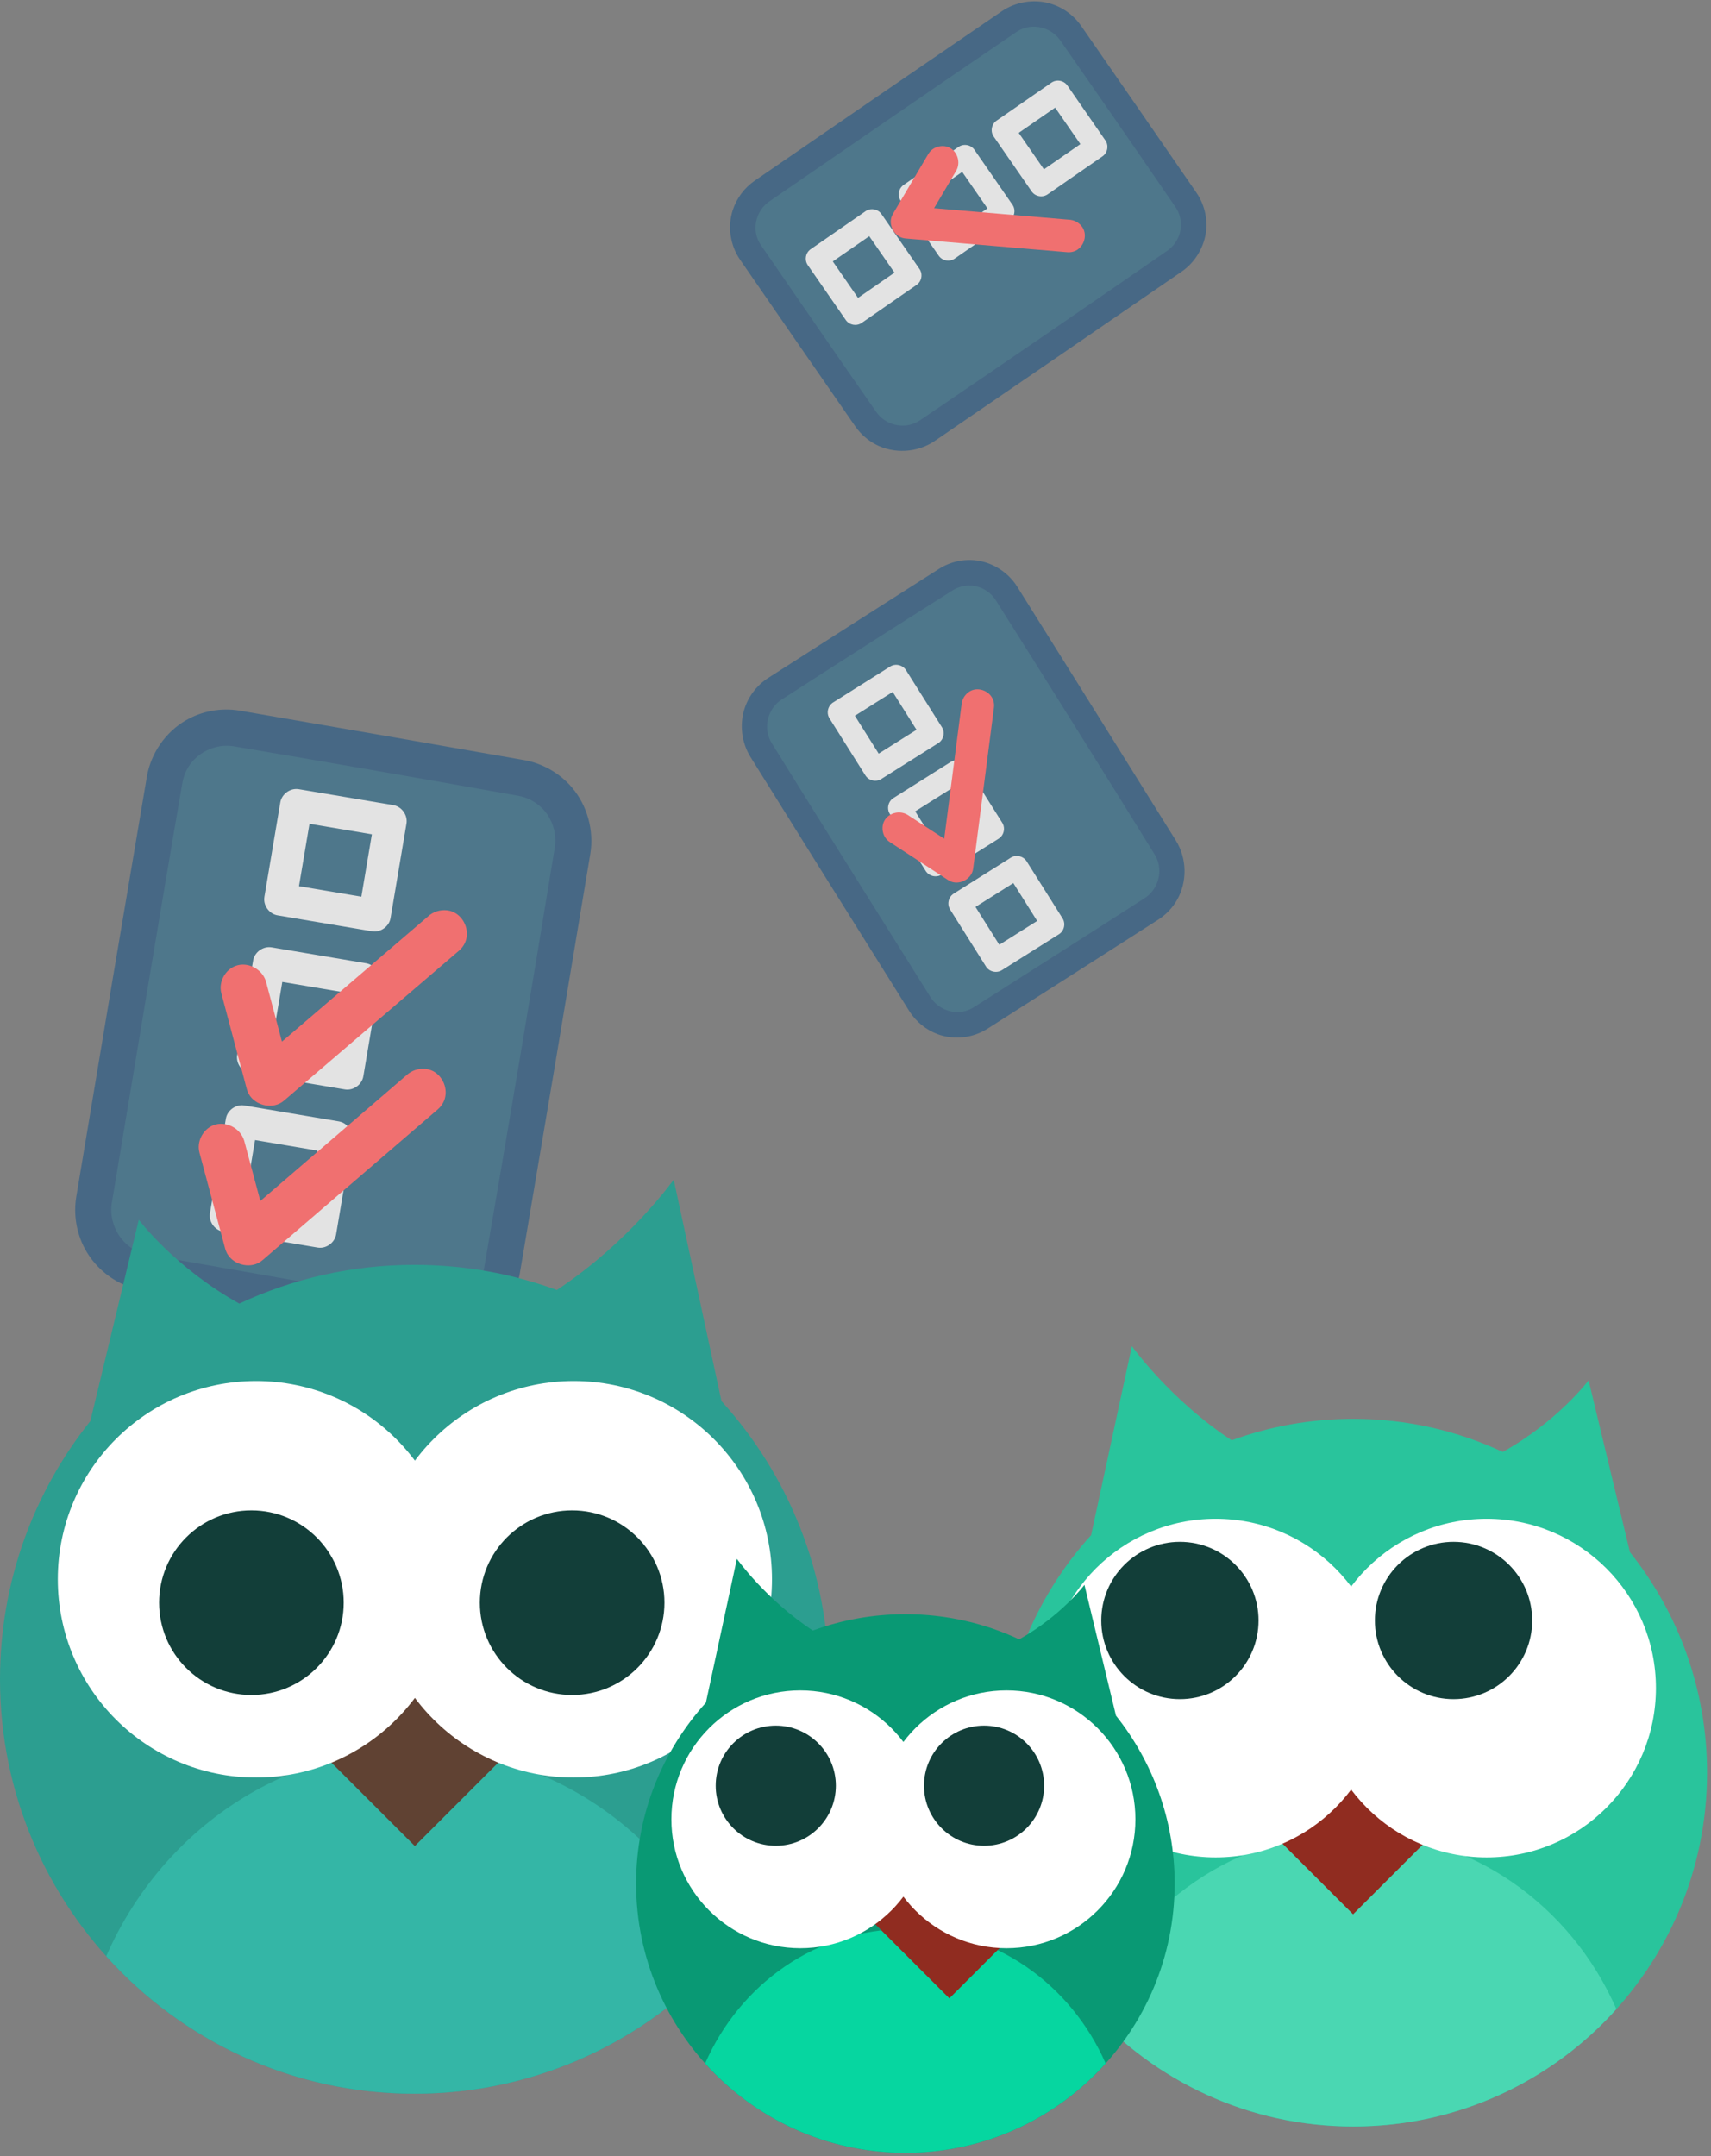 <svg viewBox="0 0 319 402" xmlns="http://www.w3.org/2000/svg" fill-rule="evenodd" clip-rule="evenodd" stroke-linejoin="round" stroke-miterlimit="1.414"><rect x="0" y="0" width="319" height="402" fill="#808080" stroke="none"/><g transform="translate(-5185.14 -361.37)"><g id="owls_checklist"><path d="M2092.6 1473.24c0-22.18-10.25-43.46-28.51-59.14-18.25-15.69-43.01-24.5-68.82-24.5H1337.5c-25.82 0-50.58 8.81-68.83 24.5-18.26 15.68-28.51 36.96-28.51 59.14v383.83c0 22.18 10.25 43.45 28.51 59.14 18.25 15.68 43.01 24.5 68.83 24.5h657.77c25.81 0 50.57-8.82 68.82-24.5 18.26-15.69 28.51-36.96 28.51-59.14v-383.83z" fill="#4e778b" transform="matrix(.02 -.119 .138 .024 4984.16 710.846)"/><path d="M1995.66 1365.6c36.47.14 72.43 14.63 95.77 38.65 18.54 19.09 28.97 43.68 29.11 68.65.26 128.17.26 256.34 0 384.5-.14 24.98-10.64 49.65-29.11 68.66-23.37 24.04-59.55 38.51-95.77 38.65-219.52.33-439.04.33-658.56 0-45.72-.18-89.84-23.05-111.01-58.41-9.02-15.06-13.78-32-13.87-48.9-.24-128.16-.24-256.33 0-384.49.18-32.84 18.44-64.86 48.9-85 21.59-14.27 48.59-22.21 75.98-22.31 219.52-.33 439.04-.33 658.56 0zm-658.14 48.01c-29.04.04-57.07 16.95-66.17 41.59-2.14 5.77-3.22 11.81-3.25 17.86-.24 128.12-.69 256.25 0 384.38.22 24.97 19.94 48.78 48.61 56.52 6.57 1.78 13.44 2.69 20.35 2.74 219.54.87 439.1.87 658.64 0 22.1-.14 43.69-9.88 56.34-25.34 8.07-9.87 12.51-21.79 12.62-33.92.69-128.19.69-256.38 0-384.57-.22-24.8-20.04-48.82-48.61-56.52-6.57-1.78-13.45-2.7-20.35-2.74-219.39-.87-438.79 0-658.18 0z" fill="#476885" fill-rule="nonzero" transform="matrix(.02 -.119 .138 .024 4984.16 710.846)"/><path d="M806.591 1720.58c1.409.1 1.765.1 3.164.3 14.638 2.11 27.059 14.9 28.49 29.88.134 1.41.118 1.77.151 3.18v197.47c-.033 1.41-.017 1.76-.151 3.17-1.456 15.25-14.462 28.58-30.069 30.07-1.407.13-1.762.12-3.174.15h-197.47c-1.411-.03-1.767-.02-3.174-.15-15.223-1.45-28.578-14.46-30.068-30.07-.135-1.41-.118-1.76-.152-3.17v-197.47c.034-1.41.017-1.77.152-3.18 1.456-15.25 14.462-28.58 30.068-30.07 1.407-.13 1.763-.11 3.174-.15h197.47c.53.02 1.059.03 1.589.04zm-165.665 66.75v130.68h130.682v-130.68H640.926z" fill="#e3e3e3" fill-rule="nonzero" transform="matrix(.089 .015 -.015 .089 5212.61 346.262)"/><path d="M806.591 1720.58c1.409.1 1.765.1 3.164.3 14.638 2.11 27.059 14.9 28.49 29.88.134 1.41.118 1.77.151 3.18v197.47c-.033 1.41-.017 1.76-.151 3.17-1.456 15.25-14.462 28.58-30.069 30.07-1.407.13-1.762.12-3.174.15h-197.47c-1.411-.03-1.767-.02-3.174-.15-15.25-1.46-28.578-14.46-30.068-30.07-.135-1.41-.118-1.76-.152-3.17v-197.47c.034-1.41.017-1.77.152-3.18 1.453-15.22 14.462-28.58 30.068-30.07 1.407-.13 1.763-.11 3.174-.15h197.47c.53.02 1.059.03 1.589.04zm-165.665 66.75v130.68h130.682v-130.68H640.926z" fill="#e3e3e3" fill-rule="nonzero" transform="matrix(.089 .015 -.015 .089 5207.54 375.745)"/><path d="M806.591 1720.58c1.409.1 1.765.1 3.164.3 14.638 2.11 27.059 14.9 28.49 29.88.134 1.41.118 1.77.151 3.18v197.47c-.033 1.41-.017 1.76-.151 3.17-1.456 15.25-14.462 28.58-30.069 30.07-1.407.13-1.762.12-3.174.15h-197.47c-1.411-.03-1.767-.02-3.174-.15-15.25-1.46-28.578-14.46-30.068-30.07-.135-1.41-.118-1.76-.152-3.17v-197.47c.034-1.41.017-1.77.152-3.18 1.456-15.25 14.462-28.58 30.068-30.07 1.407-.13 1.763-.11 3.174-.15h197.47c.53.02 1.059.03 1.589.04zm-165.665 66.75v130.68h130.682v-130.68H640.926z" fill="#e3e3e3" fill-rule="nonzero" transform="matrix(.089 .015 -.015 .089 5202.46 405.227)"/><path d="M990.902 1814.52c.964.1 1.209.1 2.163.28 10.315 1.93 17.895 13.24 15.305 23.76-.52 2.11-1.4 4.14-2.59 5.97-.53.81-.69.99-1.29 1.76l-123.52 149.72c-.637.73-.783.93-1.48 1.61-8.305 8.03-23.917 6.39-30.153-3.91-.503-.83-.593-1.06-1.023-1.93l-34.876-75.61c-.381-.89-.496-1.11-.801-2.03-2.732-8.24.837-18.18 8.388-22.75 9.286-5.62 22.681-1.69 27.727 8.49l21.914 47.51 103.825-125.85.717-.82c4.1-4.2 9.74-6.46 15.694-6.2z" fill="#f07070" fill-rule="nonzero" transform="matrix(.218 .038 -.038 .218 5121.9 97.94)"/><path d="M990.902 1814.52c.964.1 1.209.1 2.163.28 10.315 1.93 17.895 13.24 15.305 23.76-.52 2.11-1.4 4.14-2.59 5.97-.53.81-.69.99-1.29 1.76l-123.52 149.72c-.637.73-.783.93-1.48 1.61-8.305 8.03-23.917 6.39-30.153-3.91-.503-.83-.593-1.06-1.023-1.93l-34.876-75.61c-.381-.89-.496-1.11-.801-2.03-2.732-8.24.837-18.18 8.388-22.75 9.286-5.62 22.681-1.69 27.727 8.49l21.914 47.51 103.825-125.85.717-.82c4.1-4.2 9.74-6.46 15.694-6.2z" fill="#f07070" fill-rule="nonzero" transform="rotate(9.772 1818.898 29990.228) scale(.222)"/><path d="M2092.6 1473.24c0-22.18-10.25-43.46-28.51-59.14-18.25-15.69-43.01-24.5-68.82-24.5H1337.5c-25.82 0-50.58 8.81-68.83 24.5-18.26 15.68-28.51 36.96-28.51 59.14v383.83c0 22.18 10.25 43.45 28.51 59.14 18.25 15.68 43.01 24.5 68.83 24.5h657.77c25.81 0 50.57-8.82 68.82-24.5 18.26-15.69 28.51-36.96 28.51-59.14v-383.83z" fill="#4e778b" transform="matrix(-.045 -.072 .083 -.053 5301.5 718.525)"/><path d="M1995.66 1365.6c36.47.14 72.43 14.63 95.77 38.65 18.54 19.09 28.97 43.68 29.11 68.65.26 128.17.26 256.34 0 384.5-.14 24.98-10.64 49.65-29.11 68.66-23.37 24.04-59.55 38.51-95.77 38.65-219.52.33-439.04.33-658.56 0-45.72-.18-89.84-23.05-111.01-58.41-9.02-15.06-13.78-32-13.87-48.9-.24-128.16-.24-256.33 0-384.49.18-32.84 18.44-64.86 48.9-85 21.59-14.27 48.59-22.21 75.98-22.31 219.52-.33 439.04-.33 658.56 0zm-658.14 48.01c-29.04.04-57.07 16.95-66.17 41.59-2.14 5.77-3.22 11.81-3.25 17.86-.24 128.12-.69 256.25 0 384.38.22 24.97 19.94 48.78 48.61 56.52 6.57 1.78 13.44 2.69 20.35 2.74 219.54.87 439.1.87 658.64 0 22.1-.14 43.69-9.88 56.34-25.34 8.07-9.87 12.51-21.79 12.62-33.92.69-128.19.69-256.38 0-384.57-.22-24.8-20.04-48.82-48.61-56.52-6.57-1.78-13.45-2.7-20.35-2.74-219.39-.87-438.79 0-658.18 0z" fill="#476885" fill-rule="nonzero" transform="matrix(-.045 -.072 .083 -.053 5301.5 718.525)"/><path d="M806.591 1720.58c1.409.1 1.765.1 3.164.3 14.638 2.11 27.059 14.9 28.49 29.88.134 1.41.118 1.77.151 3.18v197.47c-.033 1.41-.017 1.76-.151 3.17-1.456 15.25-14.462 28.58-30.069 30.07-1.407.13-1.762.12-3.174.15h-197.47c-1.411-.03-1.767-.02-3.174-.15-15.223-1.45-28.578-14.46-30.068-30.07-.135-1.41-.118-1.76-.152-3.17v-197.47c.034-1.41.017-1.77.152-3.18 1.456-15.25 14.462-28.58 30.068-30.07 1.407-.13 1.763-.11 3.174-.15h197.47c.53.02 1.059.03 1.589.04zm-165.665 66.75v130.68h130.682v-130.68H640.926z" fill="#e3e3e3" fill-rule="nonzero" transform="matrix(.054 -.034 .034 .054 5249.14 420.086)"/><path d="M806.591 1720.58c1.409.1 1.765.1 3.164.3 14.638 2.11 27.059 14.9 28.49 29.88.134 1.41.118 1.77.151 3.18v197.47c-.033 1.41-.017 1.76-.151 3.17-1.456 15.25-14.462 28.58-30.069 30.07-1.407.13-1.762.12-3.174.15h-197.47c-1.411-.03-1.767-.02-3.174-.15-15.25-1.46-28.578-14.46-30.068-30.07-.135-1.41-.118-1.76-.152-3.17v-197.47c.034-1.41.017-1.77.152-3.18 1.453-15.22 14.462-28.58 30.068-30.07 1.407-.13 1.763-.11 3.174-.15h197.47c.53.02 1.059.03 1.589.04zm-165.665 66.75v130.68h130.682v-130.68H640.926z" fill="#e3e3e3" fill-rule="nonzero" transform="matrix(.054 -.034 .034 .054 5260.39 437.904)"/><path d="M806.591 1720.58c1.409.1 1.765.1 3.164.3 14.638 2.11 27.059 14.9 28.49 29.88.134 1.41.118 1.77.151 3.18v197.47c-.033 1.41-.017 1.76-.151 3.17-1.456 15.25-14.462 28.58-30.069 30.07-1.407.13-1.762.12-3.174.15h-197.47c-1.411-.03-1.767-.02-3.174-.15-15.25-1.46-28.578-14.46-30.068-30.07-.135-1.41-.118-1.76-.152-3.17v-197.47c.034-1.41.017-1.77.152-3.18 1.456-15.25 14.462-28.58 30.068-30.07 1.407-.13 1.763-.11 3.174-.15h197.47c.53.02 1.059.03 1.589.04zm-165.665 66.75v130.68h130.682v-130.68H640.926z" fill="#e3e3e3" fill-rule="nonzero" transform="matrix(.054 -.034 .034 .054 5271.63 455.721)"/><path d="M990.902 1814.52c.964.1 1.209.1 2.163.28 10.315 1.93 17.895 13.24 15.305 23.76-.52 2.11-1.4 4.14-2.59 5.97-.53.81-.69.99-1.29 1.76l-123.52 149.72c-.637.73-.783.93-1.48 1.61-8.305 8.03-23.917 6.39-30.153-3.91-.503-.83-.593-1.06-1.023-1.93l-34.876-75.61c-.381-.89-.496-1.11-.801-2.03-2.732-8.24.837-18.18 8.388-22.75 9.286-5.62 22.681-1.69 27.727 8.49l21.914 47.51 103.825-125.85.717-.82c4.1-4.2 9.74-6.46 15.694-6.2z" fill="#f07070" fill-rule="nonzero" transform="matrix(.132 -.083 .083 .132 5084.62 332.94)"/><path d="M2092.6 1473.24c0-22.18-10.25-43.46-28.51-59.14-18.25-15.69-43.01-24.5-68.82-24.5H1337.5c-25.82 0-50.58 8.81-68.83 24.5-18.26 15.68-28.51 36.96-28.51 59.14v383.83c0 22.18 10.25 43.45 28.51 59.14 18.25 15.68 43.01 24.5 68.83 24.5h657.77c25.81 0 50.57-8.82 68.82-24.5 18.26-15.69 28.51-36.96 28.51-59.14v-383.83z" fill="#4e778b" transform="matrix(.07 -.048 .056 .081 5155.76 348.637)"/><path d="M1995.66 1365.6c36.47.14 72.43 14.63 95.77 38.65 18.54 19.09 28.97 43.68 29.11 68.65.26 128.17.26 256.34 0 384.5-.14 24.98-10.64 49.65-29.11 68.66-23.37 24.04-59.55 38.51-95.77 38.65-219.52.33-439.04.33-658.56 0-45.72-.18-89.84-23.05-111.01-58.41-9.02-15.06-13.78-32-13.87-48.9-.24-128.16-.24-256.33 0-384.49.18-32.84 18.44-64.86 48.9-85 21.59-14.27 48.59-22.21 75.98-22.31 219.52-.33 439.04-.33 658.56 0zm-658.14 48.01c-29.04.04-57.07 16.95-66.17 41.59-2.14 5.77-3.22 11.81-3.25 17.86-.24 128.12-.69 256.25 0 384.38.22 24.97 19.94 48.78 48.61 56.52 6.57 1.78 13.44 2.69 20.35 2.74 219.54.87 439.1.87 658.64 0 22.1-.14 43.69-9.88 56.34-25.34 8.07-9.87 12.51-21.79 12.62-33.92.69-128.19.69-256.38 0-384.57-.22-24.8-20.04-48.82-48.61-56.52-6.57-1.78-13.45-2.7-20.35-2.74-219.39-.87-438.79 0-658.18 0z" fill="#476885" fill-rule="nonzero" transform="matrix(.07 -.048 .056 .081 5155.76 348.637)"/><path d="M806.591 1720.58c1.409.1 1.765.1 3.164.3 14.638 2.11 27.059 14.9 28.49 29.88.134 1.41.118 1.77.151 3.18v197.47c-.033 1.41-.017 1.76-.151 3.17-1.456 15.25-14.462 28.58-30.069 30.07-1.407.13-1.762.12-3.174.15h-197.47c-1.411-.03-1.767-.02-3.174-.15-15.223-1.45-28.578-14.46-30.068-30.07-.135-1.41-.118-1.76-.152-3.17v-197.47c.034-1.41.017-1.77.152-3.18 1.456-15.25 14.462-28.58 30.068-30.07 1.407-.13 1.763-.11 3.174-.15h197.47c.53.02 1.059.03 1.589.04zm-165.665 66.75v130.68h130.682v-130.68H640.926z" fill="#e3e3e3" fill-rule="nonzero" transform="matrix(.036 .052 -.052 .036 5451.73 283.767)"/><path d="M806.591 1720.58c1.409.1 1.765.1 3.164.3 14.638 2.11 27.059 14.9 28.49 29.88.134 1.41.118 1.77.151 3.18v197.47c-.033 1.41-.017 1.76-.151 3.17-1.456 15.25-14.462 28.58-30.069 30.07-1.407.13-1.762.12-3.174.15h-197.47c-1.411-.03-1.767-.02-3.174-.15-15.25-1.46-28.578-14.46-30.068-30.07-.135-1.41-.118-1.76-.152-3.17v-197.47c.034-1.41.017-1.77.152-3.18 1.453-15.22 14.462-28.58 30.068-30.07 1.407-.13 1.763-.11 3.174-.15h197.47c.53.02 1.059.03 1.589.04zm-165.665 66.75v130.68h130.682v-130.68H640.926z" fill="#e3e3e3" fill-rule="nonzero" transform="matrix(.036 .052 -.052 .036 5434.4 295.75)"/><path d="M806.591 1720.58c1.409.1 1.765.1 3.164.3 14.638 2.11 27.059 14.9 28.49 29.88.134 1.41.118 1.77.151 3.18v197.47c-.033 1.41-.017 1.76-.151 3.17-1.456 15.25-14.462 28.58-30.069 30.07-1.407.13-1.762.12-3.174.15h-197.47c-1.411-.03-1.767-.02-3.174-.15-15.25-1.46-28.578-14.46-30.068-30.07-.135-1.41-.118-1.76-.152-3.17v-197.47c.034-1.41.017-1.77.152-3.18 1.456-15.25 14.462-28.58 30.068-30.07 1.407-.13 1.763-.11 3.174-.15h197.47c.53.02 1.059.03 1.589.04zm-165.665 66.75v130.68h130.682v-130.68H640.926z" fill="#e3e3e3" fill-rule="nonzero" transform="matrix(.036 .052 -.052 .036 5417.07 307.734)"/><path d="M990.902 1814.52c.964.1 1.209.1 2.163.28 10.315 1.93 17.895 13.24 15.305 23.76-.52 2.11-1.4 4.14-2.59 5.97-.53.81-.69.99-1.29 1.76l-123.52 149.72c-.637.73-.783.93-1.48 1.61-8.305 8.03-23.917 6.39-30.153-3.91-.503-.83-.593-1.06-1.023-1.93l-34.876-75.61c-.381-.89-.496-1.11-.801-2.03-2.732-8.24.837-18.18 8.388-22.75 9.286-5.62 22.681-1.69 27.727 8.49l21.914 47.51 103.825-125.85.717-.82c4.1-4.2 9.74-6.46 15.694-6.2z" fill="#f07070" fill-rule="nonzero" transform="rotate(55.335 2655.625 5333.47) scale(.156)"/><g id="owl1"><path d="M427.025 131.061c39.466 43.538 63.524 101.298 63.524 164.633 0 135.37-109.904 245.274-245.275 245.274S-.001 431.064-.001 295.694c0-57.768 20.014-110.898 53.481-152.829L82.154 23.726s21.111 28.222 59.477 49.635c31.49-14.718 66.614-22.942 103.643-22.942 29.61 0 58.002 5.258 84.291 14.891C372.472 37.037 398.75 0 398.75 0l28.275 131.061z" fill="#2c9e90" transform="translate(5185.14 581.291) scale(.315)"/><path d="M62.87 459.603C94.453 387.389 164.285 337.15 245.274 337.15c80.989 0 150.821 50.239 182.403 122.453-44.912 49.94-110.017 81.365-182.403 81.365-72.387 0-137.491-31.425-182.404-81.365z" fill="#34b6a6" transform="translate(5185.14 581.291) scale(.315)"/><path fill="#604233" d="M564.142 777.347h100.095v100.095H564.142z" transform="rotate(45 2217.847 6590.768) scale(.315)"/><circle cx="1107.35" cy="613.196" r="101.822" fill="#fff" transform="matrix(.363 0 0 .363 4830.91 433.2)"/><circle cx="1107.35" cy="613.196" r="101.822" fill="#fff" transform="matrix(.363 0 0 .363 4890.14 433.2)"/><circle cx="1107.35" cy="613.196" r="101.822" fill="#123e39" id="eyeLidR" transform="matrix(.169 0 0 .169 5104.67 556.525)"/><circle cx="1107.35" cy="613.196" r="101.822" fill="#123e39" id="eyeLidL" transform="matrix(.169 0 0 .169 5044.87 556.525)"/></g><g id="owl3"><path d="M1404.7 3855.12l7.6-35.24s7.07 9.96 18.61 17.56c7.07-2.59 14.71-4 22.67-4 9.96 0 19.4 2.21 27.87 6.17 10.32-5.76 16-13.35 16-13.35l7.71 32.04c9 11.28 14.38 25.57 14.38 41.1 0 36.41-29.56 65.96-65.96 65.96-36.41 0-65.96-29.55-65.96-65.96 0-17.03 6.47-32.57 17.08-44.28z" fill="#29c49c" transform="matrix(1 0 0 1 3983.869 -3207.555)"/><path d="M1404.52 3943.48c8.5-19.42 27.28-32.93 49.06-32.93s40.56 13.51 49.05 32.93c-12.07 13.43-29.58 21.88-49.05 21.88s-36.98-8.45-49.06-21.88z" fill="#4ad7b2" transform="matrix(1 0 0 1 3983.869 -3207.555)"/><path fill="#902c20" d="M564.142 777.347h100.095v100.095H564.142z" transform="matrix(-.19 .19 .19 .19 5396.904 425.332)"/><circle cx="1107.35" cy="613.196" r="101.822" fill="#fff" transform="matrix(-.31 0 0 .31 5805.586 485.985)"/><circle cx="1107.35" cy="613.196" r="101.822" fill="#fff" transform="matrix(-.31 0 0 .31 5755.065 485.985)"/><circle cx="1107.35" cy="613.196" r="101.822" fill="#123e39" transform="matrix(-.144 0 0 .144 5564.58 575.175)"/><circle cx="1107.35" cy="613.196" r="101.822" fill="#123e39" transform="matrix(-.144 0 0 .144 5615.598 575.175)"/></g><g id="owl2"><path d="M1332.88 3886.36l5.78-26.82s5.38 7.58 14.16 13.37c5.38-1.98 11.2-3.05 17.26-3.05 7.58 0 14.77 1.68 21.21 4.69 7.85-4.38 12.17-10.16 12.17-10.16l5.88 24.39c6.84 8.59 10.94 19.46 10.94 31.28 0 27.71-22.49 50.21-50.2 50.21-27.71 0-50.21-22.5-50.21-50.21 0-12.96 4.93-24.78 13.01-33.7z" fill="#099974" transform="matrix(1 0 0 1 3983.865 -3207.559)"/><path d="M1332.74 3953.61c6.46-14.78 20.76-25.06 37.34-25.06 16.57 0 30.87 10.28 37.33 25.06-9.19 10.23-22.52 16.66-37.33 16.66-14.82 0-28.15-6.43-37.34-16.66z" fill="#06d6a0" transform="matrix(1 0 0 1 3983.865 -3207.559)"/><path fill="#902c20" d="M564.142 777.347h100.095v100.095H564.142z" transform="scale(-.205 .205) rotate(45 -16008.665 -30147.061)"/><circle cx="1107.35" cy="613.196" r="101.822" fill="#fff" transform="matrix(-.236 0 0 .236 5634.13 555.826)"/><circle cx="1107.35" cy="613.196" r="101.822" fill="#fff" transform="matrix(-.236 0 0 .236 5595.678 555.826)"/><circle cx="1107.35" cy="613.196" r="101.822" fill="#123e39" transform="matrix(-.11 0 0 .11 5451.586 626.824)"/><circle cx="1107.35" cy="613.196" r="101.822" fill="#123e39" transform="matrix(-.11 0 0 .11 5490.416 626.824)"/></g></g></g></svg>